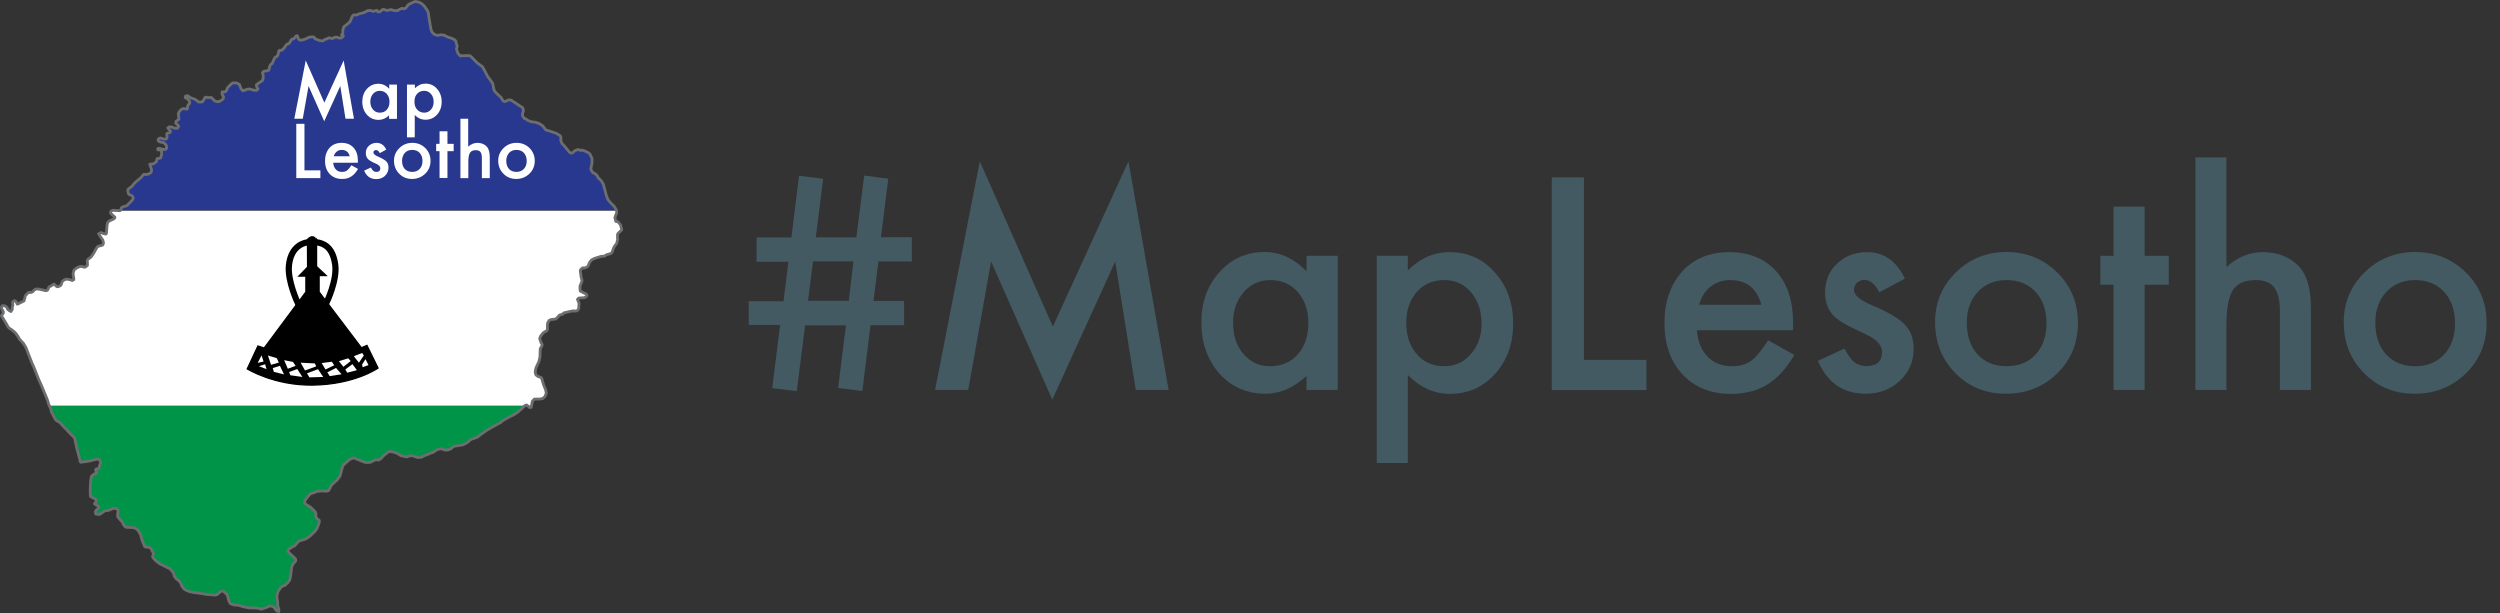 <?xml version="1.0" encoding="utf-8"?>
<!-- Generator: Adobe Illustrator 20.1.0, SVG Export Plug-In . SVG Version: 6.00 Build 0)  -->
<!DOCTYPE svg PUBLIC "-//W3C//DTD SVG 1.1//EN" "http://www.w3.org/Graphics/SVG/1.1/DTD/svg11.dtd">
<svg version="1.1" id="Layer_1" xmlns="http://www.w3.org/2000/svg" xmlns:xlink="http://www.w3.org/1999/xlink" x="0px" y="0px"
	 width="1772.8px" height="434.7px" viewBox="0 0 1772.8 434.7" enable-background="new 0 0 1772.8 434.7" xml:space="preserve">
<rect x="0" y="0" width="1772.8" height="434.7" fill="#333333" stroke="none"/>
<title>maplesotho-logo</title>
<polygon fill="#FFFFFF" points="377.5,284.7 379,283.4 382.7,283.4 384.8,282.8 385.9,281.8 386.5,281.1 387.4,278.7 386.9,276.4 
	385.6,273.2 384.1,268.3 383.5,267.6 381.6,267 380.1,265.9 379.7,264.8 379.5,263.6 380.1,260.8 382.2,256.3 382.9,253.1 
	383.3,247.3 384.8,245 384.8,244.1 384,243.1 382.8,240.1 383.4,238.4 385.2,236 387.2,234.7 387.8,233.9 387.8,230.1 388.2,229 
	389.2,227.3 390.7,226.6 394.2,226.2 396.7,223.4 399.1,222.8 399.7,221.9 404,220.9 406.8,220.3 407.4,220.4 408.1,220.4 
	409.5,220.1 410.4,218.9 410.6,215.1 409.5,212.3 410.2,211.5 411,211.3 414.5,211.1 415.5,210.4 416.2,209.8 416,208.9 
	415.3,208.3 413.8,207.6 411.2,206.4 410.8,205.1 410.8,202.9 412.5,199.1 412,196.5 411.4,192.1 411.7,191.2 413.2,189.9 
	414.5,190.1 416.8,189.1 418.1,186.1 419.4,184.4 421.5,183.3 426.2,181.8 428.8,181.6 430,180.7 432.8,179.9 433.9,179.2 
	435.4,175.2 437.3,172.6 438.1,169.4 437.8,169 437.8,166.2 438.3,165.4 440.9,163 440.7,161.9 439.9,159.2 438.1,157.2 436.7,157 
	435.8,154.3 436.8,150.9 436.8,149.6 437,149.4 85.6,149.4 85.5,149.3 85.1,149.4 80,149.2 78.7,149.8 78.3,150.6 78.5,151.3 
	79.6,152.4 80.8,153.4 81.5,154.1 81.3,154.7 80.6,155.3 78.5,156.2 77.6,156.6 77.2,157 76.3,157.9 75.9,159.8 75.5,165.4 
	75.1,166 73.2,165.6 71.7,164.9 69.9,165.8 72.9,170.3 73.4,172.2 72.9,173.7 71.9,174.1 69.7,174.6 68.9,175.2 66.1,180.1 
	64.4,182.4 62.3,183.9 61.7,184.8 61.8,186.3 61.8,188.2 60.2,189.5 58.8,189.3 58.6,189.1 57.8,188.9 56.3,189.1 54.2,190.1 
	53.3,190.8 52.4,191.6 51.8,194.2 52.2,196.8 52.4,197.8 52.2,198.4 51.6,198.7 51.2,198.9 49.9,198.6 48,198.4 46.7,198.4 
	45.2,198.8 44.1,199.8 43.3,202.1 42.2,203 40.9,203.4 40.1,203.1 38.3,201.4 37.7,201.7 37.1,202.1 36.4,202.7 35.8,202.9 
	34.7,203.6 33.9,205.6 33,206.4 32.4,206.4 28.1,205.2 26.2,204.9 24.9,205.1 23,207 22.1,207.4 20.2,207.4 19.4,208 17.9,209.8 
	17.6,211.2 17,213.4 13.6,215.1 12.3,215.7 11.2,213.6 10.2,213.2 9.8,213.4 8.9,214.2 9.2,216.4 8.8,217.9 8.8,219.4 7.9,220.9 
	6.8,220.4 5.3,219.2 5.1,217.9 3.3,216.4 1.6,216.4 1,217.7 1,218.8 1.8,220.9 1.8,222.1 0.8,223.9 4.7,230.1 5.4,231.5 6.5,232.8 
	7.8,233.5 9.7,235 11.2,236.4 12.9,238.8 13.8,240.5 16.6,243.5 18.3,246.3 21.7,255 22.8,257.8 23.8,259.9 27.2,268.5 29.4,273.4 
	33.7,283.8 34.5,286.8 35.6,289.4 370.8,289.4 372.4,287.7 373.5,287.4 374.3,287.9 375.6,289 376.7,288.9 "/>
<path id="path1873" stroke="#000000" stroke-width="0.88" d="M221.3,167.9c-1.6,0-3.3,1.9-3.3,1.9l0.1,19.6l-6.2,6.4h5V207
	l-29.6,39.8l-4.4-1.5l-7.6,16.3c0,0,18.9,11.8,46.3,11.5c30.1-0.4,46.5-12.1,46.5-12.1l-7.9-16.1l-3.9,1.7l-30-39.6v-11.6h5
	l-6.8-6.4v-19.5C224.6,169.6,222.9,167.8,221.3,167.9z"/>
<path id="path2760" fill="none" stroke="#000000" stroke-width="4.4" d="M231.5,214.7h-20.4c0,0-7.4-15.6-6.2-26.6
	c1.2-11.1,7.6-16.4,16-16.5c10-0.1,15.2,4.9,16.8,16S231.5,214.7,231.5,214.7z"/>
<path id="path3649" fill="#FFFFFF" d="M185.5,252c-0.3,0.5-2.8,5.3-2.8,5.3l4.2-0.9L185.5,252z"/>
<path id="path3651" fill="#FFFFFF" d="M188,258.3l-4.4,1.4l5.4,2.1L188,258.3z"/>
<path id="path3653" fill="#FFFFFF" d="M190,252.1l2.2,6.6l5.5-1.6l-1.4-3.1L190,252.1z"/>
<path id="path3655" fill="#FFFFFF" d="M193.4,261l0.8,2.7l7.2,1.8l-2.9-6.1L193.4,261z"/>
<path id="path3657" fill="#FFFFFF" d="M201.5,255.4l2.6,6.1l5.5-2.1l-1.8-2.7L201.5,255.4z"/>
<path id="path3659" fill="#FFFFFF" d="M205,263.8l0.9,2.3l8.5,1.2l-3.6-5.6L205,263.8z"/>
<path id="path3661" fill="#FFFFFF" d="M213.2,257.2l3.1,5.5l7.9-2.9l-0.9-2.1L213.2,257.2z"/>
<path id="path3663" fill="#FFFFFF" d="M217.7,264.7l1.7,2.9l9.8-0.3l-3.7-5.5L217.7,264.7z"/>
<path id="path3665" fill="#FFFFFF" d="M228.1,257.4l2.7,4.6l6.2-3l-1.7-2.5L228.1,257.4z"/>
<path id="path3667" fill="#FFFFFF" d="M238.3,260.9l-6.2,3.1l1.7,2.7l8.4-1.3L238.3,260.9z"/>
<path id="path3669" fill="#FFFFFF" d="M240.3,256.1l3.2,4l5.2-4.1l-1.8-1.9L240.3,256.1z"/>
<path id="path3671" fill="#FFFFFF" d="M249.9,258.2l-5,3.8l1.3,2.3l6.9-1.8L249.9,258.2z"/>
<path id="path3673" fill="#FFFFFF" d="M256.8,250.3l1.2,1.8l-3.5,5.1l-3.6-4.6L256.8,250.3z"/>
<path id="path3675" fill="#FFFFFF" d="M259.2,254.7l2.1,4.2l-4.2,1.5l-0.3-2L259.2,254.7z"/>
<polygon fill="none" points="85.5,149.1 85.1,149.4 80,149.1 78.7,149.8 78.3,150.6 78.5,151.3 79.6,152.3 80.8,153.4 81.5,154.1 
	81.3,154.7 80.6,155.3 78.5,156.2 77.6,156.6 77.2,157 76.3,157.9 75.9,159.8 75.5,165.4 75.1,166 73.2,165.6 71.7,164.9 
	69.9,165.8 72.9,170.3 73.4,172.2 72.9,173.7 71.9,174.1 69.7,174.6 68.9,175.2 66.1,180.1 64.4,182.4 62.3,183.9 61.8,184.8 
	62,186.3 62,188.2 60.3,189.5 58.8,189.3 58.6,189.1 57.8,188.9 56.3,189.1 54.2,190.1 53.3,190.8 52.4,191.6 51.8,194.2 
	52.2,196.8 52.4,197.8 52.2,198.4 51.6,198.7 51.2,198.9 49.9,198.4 48,198 46.7,198 45.2,198.7 44.1,199.7 43.3,202.1 42.2,202.9 
	40.9,203.4 40.1,203.1 38.3,201.4 37.7,201.7 37.1,202.1 36.4,202.7 35.8,202.9 34.7,203.6 33.9,205.5 33,206.1 32.4,206.1 
	28.1,205.1 26.2,204.9 24.9,205.1 23,207 22.1,207.4 20.2,207.4 19.4,208.1 17.9,209.8 17.6,211.3 17,213.4 13.6,215.1 12.3,215.7 
	11.2,213.6 10.2,213.2 9.8,213.4 8.9,214.2 9.1,216.4 8.7,217.9 8.7,219.4 7.8,220.9 6.8,220.4 5.3,219.2 5.1,218.1 3.3,216.8 
	1.6,216.8 1,217.9 1.2,218.9 2.3,220.9 2.3,222.1 1,223.9 4.8,230.1 5.5,231.5 6.6,232.8 7.8,233.5 9.8,235 11.2,236.4 12.9,238.8 
	13.8,240.5 16.6,243.5 18.3,246.3 21.7,255 22.8,257.8 23.8,259.9 27.2,268.5 29.4,273.4 33.7,283.8 34.5,286.6 34.9,287.6 
	372.3,287.6 372.4,287.5 373.5,287.2 373.9,287.6 376.9,287.6 377.5,284.5 379,283 382.7,283 384.8,282.6 385.9,281.7 386.5,281.1 
	387.4,278.7 386.9,276.4 385.6,273.2 384.1,268.2 383.5,267.6 381.6,267 380.1,265.9 379.7,264.8 379.5,263.6 380.1,260.8 
	382.2,256.3 382.9,253.1 383.1,247.3 384.4,245 384.4,244.1 383.7,243.1 382.7,240.1 383.3,238.4 385.2,236 387.4,234.7 
	388.2,233.9 388.2,230.1 388.4,229 389.3,227.3 390.8,226.6 394.2,226.2 396.8,223.4 399.1,222.8 399.7,221.9 404,220.9 
	406.8,220.4 407.4,220.6 408.1,220.6 409.5,220.2 410.4,218.9 410.6,215.1 409.5,212.3 410.2,211.5 411,211.3 414.5,211.1 
	415.5,210.4 416.2,209.8 416,208.9 415.3,208.3 413.8,207.6 411.5,206.4 411.3,205.1 411.3,202.9 412.8,199.1 412.1,196.5 
	411.5,192.1 411.7,191.2 413.2,189.9 414.5,190.1 416.8,189.1 418.1,186.1 419.4,184.4 421.5,183.3 426.2,181.8 428.8,181.6 
	430,180.7 432.8,179.9 433.9,179.2 435.4,175.2 437.3,172.6 438.1,169.4 437.9,169 437.9,166.2 438.4,165.4 440.9,163 440.7,161.9 
	439.9,159.2 438.1,157.2 436.7,157 436,154.3 437.3,150.9 437.3,149.6 437,149 85.6,149 "/>
<polygon fill="none" points="297.3,1.6 294.5,1 292.9,1.7 297.4,1.7 "/>
<polygon fill="none" points="373.5,287.2 372.4,287.5 372.3,287.6 373.9,287.6 "/>
<polygon fill="#009448" points="374.3,287.9 375.6,289 376.7,288.8 376.9,287.6 373.9,287.6 "/>
<polygon fill="#009448" points="36.2,291.5 38.8,296.6 39,296.9 39.4,297.7 40.9,298.8 42,299.2 49.9,307.5 52.9,310.5 54.4,317.6 
	56.1,324 56.9,327.4 57.3,327.8 62.9,327 69.1,325.5 69.9,325.7 71,326.8 71.4,327.4 71.4,328.2 70.6,330.2 70.4,331.6 69.5,332.5 
	68.2,332.5 67.8,333.4 68.7,335.3 68.4,335.7 66.7,336.1 64.8,337.8 64.2,341.9 64,346.2 64,350.2 64.2,352.1 67.6,353.9 
	68.2,354.5 68.2,355.6 67,357.3 69.9,359 70.2,360 68.2,361.8 68,362 67.6,363.2 68,364.5 69.3,364.7 70.8,364.7 74.4,362.2 
	75.5,362 76.6,362 78.9,361.1 80.2,360.5 82.3,360.5 83.2,361.1 83.8,362.4 83.4,365 83.6,366.7 84.5,367.7 87,370.5 87.2,371.4 
	88.3,373.1 89.4,373.9 94.5,374.1 96,374.6 97.5,375.6 99.6,378.8 100.2,381.2 100.7,382.9 102.6,387.6 103.7,388 105.4,388 
	107.1,388.9 107.7,390.4 108.8,392.1 108.8,392.9 108.2,394.6 108.6,395.7 109,395.9 109.2,396.3 110.7,397.8 113.3,399.8 
	118,402.1 120.3,403.2 122.7,405.7 123.7,408.7 124.8,410.2 127.2,412.1 128.4,414 128.9,415.5 130.4,417.5 131.8,418.5 
	134.6,419.6 137.8,420.2 140.2,420.5 143.2,420.9 146.4,421.5 152.8,422 154.1,421.5 155.8,420 157.2,419.2 158.3,419.2 
	160.9,421.5 161.3,422.6 162.4,426.4 163.4,428.1 166.2,429 166.6,429 169.2,429.2 172,430.1 176.9,431.1 179.7,431.1 183.1,431.3 
	185.2,432 189.1,430.7 191.4,429.6 192.5,429.9 192.7,429.9 194.2,430.5 196.1,433 197.6,433.7 197.8,432.4 196.9,429.2 196.9,429 
	196.9,427.1 196.3,423.4 196.9,420.2 197.2,419.4 199.1,416.6 201,415.3 202.1,415.1 204.4,412.8 205.5,411.1 206.1,408.1 
	206.8,402.3 207.6,400.2 209.8,397.6 209.5,396.3 209.1,395.9 204.9,391.9 204,390.6 204.9,389.3 207.4,387.8 209.1,386.9 
	211.9,383.7 216.8,382.2 219.4,380.5 223.2,376.9 224.9,374.6 226.4,370.3 226.4,369 224.9,367.9 223.9,366.2 223.9,365.8 
	224.1,364.5 223.4,362.8 220.4,359.8 217,357.7 215.9,356.6 216.2,355.1 217.4,353.2 220,350.2 222.4,349.4 223.2,349.2 
	224.5,348.5 227.9,348.1 231.5,348.3 233,347.9 234.5,345.1 235.2,343.8 239,340.4 241.1,337.6 243.1,330.2 245.2,328.2 
	247.8,325.9 250.3,324.8 251.2,324.8 258.6,327.8 261,328 262.7,327.8 266.5,325.9 268.2,326.3 269.7,325.5 270.8,324.6 
	271.5,323.5 274.2,321.4 275.9,320.1 278.9,320.5 281.9,321.6 284.2,323.1 288.5,324 290.9,323.1 293,323.3 296,324.4 299,324.2 
	300.9,323.1 303.2,322.3 305,321.4 307.1,320.8 308.6,319.7 310.5,318.6 313.1,318.2 315.4,319.1 317.5,319.1 319.5,318.4 
	321.8,316.5 328.4,315.4 331.6,313.7 331.9,313.3 334.2,311.4 335.9,311 338.7,309.9 340,308.8 344.7,305.4 347.6,303.7 
	355.3,299.4 356,298.6 359.8,296.4 360.5,296 361.3,295.6 364.7,293.9 367.5,292 372.3,287.6 34.9,287.6 36.4,290.9 "/>
<polygon fill="#28388F" points="435.6,146.4 432.6,143.4 430.9,141.2 429.8,138 427.9,130.8 426.4,128.2 425.8,127.6 424.7,126.5 
	424.1,126.1 423.9,125.4 423.6,124.8 423.2,124.4 423,124 422.1,123.3 421.1,122.7 420.4,122.5 420.2,122.2 418.9,119.9 
	419.8,115.8 419.8,112.4 418.7,109.9 417.7,108.6 415.7,107.5 412.8,106.4 411.7,106.7 410,106 407.9,106.7 405.7,108.6 
	404.4,108.4 403.6,107.7 400.2,103.5 398.5,101.8 397.6,99.4 397.8,97.5 397.2,96.2 394.4,94.5 389.3,92.8 387.1,92.2 384.8,89.2 
	382.5,87.7 380.1,86.8 376.2,86.2 374.1,85.3 372.8,84.2 371.8,84 370.5,82.1 370.5,80.8 371.1,78.9 371.1,77.6 370.5,76.3 
	362.4,71 360.7,70.8 358.1,72.1 357.3,71.9 356.2,70.8 355.5,69.3 353.2,67.2 351.9,65.9 350.4,64.2 349.4,59.3 347.6,56.5 
	345.9,54.4 343.2,49.2 342.1,47.3 338.3,44.5 334.4,40.5 333.6,39.8 333.4,39.6 331.4,39.4 326.3,39.6 324.8,37.9 323.7,34.9 
	324.2,32.6 323.5,30.5 323.3,29.2 322.2,28.1 319.5,26.8 318.2,26.6 314.8,24.9 312.2,24.7 310.3,25.1 308.2,24.5 306.5,23 
	305.6,20.9 304.1,11.9 303.7,8.9 302.8,7 301.1,4.6 299.2,2.7 297.4,1.7 292.9,1.7 291.9,2.1 289.6,3.3 287.7,5.7 286.6,6.3 
	285.8,6.1 285.1,5.9 283.4,6.6 282.3,7.4 281.9,7.4 280.6,7.6 279.1,7.4 277.4,6.8 275.5,7.2 274.4,7.4 273.4,7.2 272.1,6.6 
	271.2,6.8 269.5,8.3 268.2,8.5 267.6,8.1 267.4,7.4 266.1,7.6 264.8,8.1 263.3,7.6 262.3,7.4 260.6,7.6 258.2,8.9 254.6,9.8 
	253.1,10.6 250.7,10.6 249.7,11.7 248.4,15.1 246.5,17 243.9,18.9 243.3,20.4 243.1,21.9 243.1,23.6 242.2,24.7 243.5,25.5 
	242.8,26.4 241.6,27 240.7,27 239.2,26.4 237.5,26.4 235.8,27.3 233.2,26.8 232,27.5 230.5,27.9 229,29 226.8,28.8 223.4,27.5 
	223,26.8 222.4,26.2 220.4,26.2 218.7,26.6 217,27.5 215.3,28.1 213.4,28.5 212.3,28.3 211.7,27.7 210.8,25.3 210,25.5 208.3,27.5 
	206.8,27.9 205.1,30.7 204.2,31.1 203.6,31.3 202.7,32.2 201.6,33.9 199.9,35.6 199.1,35.8 198.7,35.8 198.4,35.6 197.6,36.4 
	197.4,37.7 196.9,39.4 196.3,40.1 195.2,40.5 194.4,41.8 192.9,45.2 191.8,45.8 191.4,46.7 190.6,49.7 189.9,50.1 187.3,50.5 
	186.5,51 186.1,51.8 186.5,52.5 186.5,53.3 186.7,54.6 186.5,55.9 186.1,57.1 181.8,60.1 182,61.4 182.9,63.1 182.2,64 180.1,64 
	177.1,63.1 175.4,63.3 172.2,64.4 170.9,62.9 169.8,59.9 167.7,58.8 164.9,58.8 163.4,60.1 161.3,62.3 160.4,64.6 159.2,65.2 
	157.5,65.2 157.5,66.8 158.5,68.7 158.5,68.9 158.3,69.9 157.9,70.4 156.8,71.2 155.8,71.9 154.3,72.1 153,71.9 151.9,71.2 
	149.8,69.1 148.7,69.1 147.9,69.3 146.8,69.1 145.7,68.9 145.1,69.7 144.4,70.8 144,71.7 143.2,72.3 140.8,72.3 138.9,70.8 
	137.8,70.2 135.5,69.5 132.9,67.8 132.1,68 131.4,68.4 131.4,69.3 132.7,69.9 134,71.2 134.6,72.7 134.4,73.4 133.1,74.9 132.9,77 
	132.5,77.4 131.4,77.2 129.7,77 128.9,77.4 128,78.1 127.2,79.1 126.5,80.4 126.5,81.3 126.9,84.5 125.9,85.3 124.8,86 124.6,87.4 
	126.3,88.9 126.7,89.6 125.9,90.9 123.5,90.9 121.8,90 119.9,90 119,90.7 121,93.2 120.5,94.1 118.6,94.5 118.2,95.3 118.4,96.6 
	118.4,97.7 117.8,98.6 115.8,98.6 114.1,97.9 112.8,98.1 112.2,98.8 112.2,99.8 113.1,100.5 116.3,101.3 117.8,102.8 118.2,105 
	117.5,105.8 117.3,106 116.9,106 116.7,106 116.5,106 116.3,106 115.6,105.8 115,105.8 113.1,105.2 112.2,105.2 111.8,105.6 
	112,106.2 112.6,106.4 113.5,106.2 114.3,106.7 114.6,107.5 114.6,109.7 113.9,112 112.4,112.4 111.6,112.4 111.1,113.3 
	110.9,114.6 109.4,115.8 108.4,116.3 106.9,116.3 106.2,116.5 107.3,119.7 107.5,121.2 106.9,122.5 105.6,123.3 104.3,123.7 
	103.9,123.7 101.8,123.7 99.8,126.1 96.2,129.1 94.9,130.4 93.6,132.1 91.1,134 90.7,134.4 90.7,135.7 91.1,137.4 91.7,138 
	93.4,138.7 94.1,139.3 94.5,140.6 93.6,142.1 91.1,144.7 89.8,145.9 86.8,146.8 86.2,147.2 85.6,149 437,149 436.7,148.3 "/>
<g id="intl_boundary">
	<polyline fill="none" stroke="#6D6E70" stroke-width="2" stroke-linecap="round" stroke-linejoin="round" points="68.2,361.8 
		68,362 67.6,363.2 68,364.5 69.3,364.7 70.8,364.7 74.4,362.2 75.5,362 76.6,362 78.9,361.1 80.2,360.5 82.3,360.5 83.2,361.1 
		83.8,362.4 83.4,365 83.6,366.7 84.5,367.7 87,370.5 87.2,371.4 88.3,373.1 89.4,373.9 94.5,374.1 96,374.6 97.5,375.6 99.6,378.8 
		100.2,381.2 100.7,382.9 102.6,387.6 103.7,388 105.4,388 107.1,388.9 107.7,390.4 108.8,392.1 108.8,392.9 108.2,394.6 
		108.6,395.7 109,395.9 109.2,396.3 110.7,397.8 113.3,399.8 118,402.1 120.3,403.2 122.7,405.7 123.7,408.7 124.8,410.2 
		127.2,412.1 128.4,414 128.9,415.5 130.4,417.5 131.8,418.5 134.6,419.6 137.8,420.2 140.2,420.5 143.2,420.9 146.4,421.5 
		152.8,422 154.1,421.5 155.8,420 157.2,419.2 158.3,419.2 160.9,421.5 161.3,422.6 162.4,426.4 163.4,428.1 166.2,429 166.6,429 
		169.2,429.2 172,430.1 176.9,431.1 179.7,431.1 183.1,431.3 185.2,432 189.1,430.7 191.4,429.6 192.5,429.9 192.7,429.9 
		194.2,430.5 196.1,433 197.6,433.7 197.8,432.4 196.9,429.2 196.9,429 196.9,427.1 196.3,423.4 196.9,420.2 197.2,419.4 
		199.1,416.6 201,415.3 202.1,415.1 204.4,412.8 205.5,411.1 206.1,408.1 206.8,402.3 207.6,400.2 209.8,397.6 209.5,396.3 
		209.1,395.9 204.9,391.9 204,390.6 204.9,389.3 207.4,387.8 209.1,386.9 211.9,383.7 216.8,382.2 219.4,380.5 223.2,376.9 
		224.9,374.6 226.4,370.3 226.4,369 224.9,367.9 223.9,366.2 223.9,365.8 224.1,364.5 223.4,362.8 220.4,359.8 217,357.7 
		215.9,356.6 216.2,355.1 217.4,353.2 220,350.2 222.4,349.4 223.2,349.2 224.5,348.5 227.9,348.1 231.5,348.3 233,347.9 
		234.5,345.1 235.2,343.8 239,340.4 241.1,337.6 243.1,330.2 245.2,328.2 247.8,325.9 250.3,324.8 251.2,324.8 258.6,327.8 261,328 
		262.7,327.8 266.5,325.9 268.2,326.3 269.7,325.5 270.8,324.6 271.5,323.5 274.2,321.4 275.9,320.1 278.9,320.5 281.9,321.6 
		284.2,323.1 288.5,324 290.9,323.1 293,323.3 296,324.4 299,324.2 300.9,323.1 303.2,322.3 305,321.4 307.1,320.8 308.6,319.7 
		310.5,318.6 313.1,318.2 315.4,319.1 317.5,319.1 319.5,318.4 321.8,316.5 328.4,315.4 331.6,313.7 331.9,313.3 334.2,311.4 
		335.9,311 338.7,309.9 340,308.8 344.7,305.4 347.6,303.7 355.3,299.4 356,298.6 359.8,296.4 360.5,296 361.3,295.6 364.7,293.9 
		367.5,292 372.4,287.5 373.5,287.2 374.3,287.9 375.6,289 376.7,288.8 377.5,284.5 379,283 382.7,283 384.8,282.6 385.9,281.7 
		386.5,281.1 387.4,278.7 386.9,276.4 385.6,273.2 384.1,268.2 383.5,267.6 381.6,267 380.1,265.9 379.7,264.8 379.5,263.6 
		380.1,260.8 382.2,256.3 382.9,253.1 383.1,247.3 384.4,245 384.4,244.1 383.7,243.1 382.7,240.1 383.3,238.4 385.2,236 
		387.4,234.7 388.2,233.9 388.2,230.1 388.4,229 389.3,227.3 390.8,226.6 394.2,226.2 396.8,223.4 399.1,222.8 399.7,221.9 
		404,220.9 406.8,220.4 407.4,220.6 408.1,220.6 409.5,220.2 410.4,218.9 410.6,215.1 409.5,212.3 410.2,211.5 411,211.3 
		414.5,211.1 415.5,210.4 416.2,209.8 416,208.9 415.3,208.3 413.8,207.6 411.5,206.4 411.3,205.1 411.3,202.9 412.8,199.1 
		412.1,196.5 411.5,192.1 411.7,191.2 413.2,189.9 414.5,190.1 416.8,189.1 418.1,186.1 419.4,184.4 421.5,183.3 426.2,181.8 
		428.8,181.6 430,180.7 432.8,179.9 433.9,179.2 435.4,175.2 437.3,172.6 438.1,169.4 437.9,169 437.9,166.2 438.4,165.4 440.9,163 
		440.7,161.9 439.9,159.2 438.1,157.2 436.7,157 436,154.3 437.3,150.9 437.3,149.6 436.7,148.3 435.6,146.4 432.6,143.4 
		430.9,141.2 429.8,138 427.9,130.8 426.4,128.2 425.8,127.6 424.7,126.5 424.1,126.1 423.9,125.4 423.6,124.8 423.2,124.4 423,124 
		422.1,123.3 421.1,122.7 420.4,122.5 420.2,122.2 418.9,119.9 419.8,115.8 419.8,112.4 418.7,109.9 417.7,108.6 415.7,107.5 
		412.8,106.4 411.7,106.7 410,106 407.9,106.7 405.7,108.6 404.4,108.4 403.6,107.7 400.2,103.5 398.5,101.8 397.6,99.4 397.8,97.5 
		397.2,96.2 394.4,94.5 389.3,92.8 387.1,92.2 384.8,89.2 382.5,87.7 380.1,86.8 376.2,86.2 374.1,85.3 372.8,84.2 371.8,84 
		370.5,82.1 370.5,80.8 371.1,78.9 371.1,77.6 370.5,76.3 362.4,71 360.7,70.8 358.1,72.1 357.3,71.9 356.2,70.8 355.5,69.3 
		353.2,67.2 351.9,65.9 350.4,64.2 349.4,59.3 347.6,56.5 345.9,54.4 343.2,49.2 342.1,47.3 338.3,44.5 334.4,40.5 333.6,39.8 
		333.4,39.6 331.4,39.4 326.3,39.6 324.8,37.9 323.7,34.9 324.2,32.6 323.5,30.5 323.3,29.2 322.2,28.1 319.5,26.8 318.2,26.6 
		314.8,24.9 312.2,24.7 310.3,25.1 308.2,24.5 306.5,23 305.6,20.9 304.1,11.9 303.7,8.9 302.8,7 301.1,4.6 299.2,2.7 297.3,1.6 
		294.5,1 291.9,2.1 289.6,3.3 287.7,5.7 286.6,6.3 285.8,6.1 285.1,5.9 283.4,6.6 282.3,7.4 281.9,7.4 280.6,7.6 279.1,7.4 
		277.4,6.8 275.5,7.2 274.4,7.4 273.4,7.2 272.1,6.6 271.2,6.8 269.5,8.3 268.2,8.5 267.6,8.1 267.4,7.4 266.1,7.6 264.8,8.1 
		263.3,7.6 262.3,7.4 260.6,7.6 258.2,8.9 254.6,9.8 253.1,10.6 250.7,10.6 249.7,11.7 248.4,15.1 246.5,17 243.9,18.9 243.3,20.4 
		243.1,21.9 243.1,23.6 242.2,24.7 243.5,25.5 242.8,26.4 241.6,27 240.7,27 239.2,26.4 237.5,26.4 235.8,27.3 233.2,26.8 232,27.5 
		230.5,27.9 229,29 226.8,28.8 223.4,27.5 223,26.8 222.4,26.2 220.4,26.2 218.7,26.6 217,27.5 215.3,28.1 213.4,28.5 212.3,28.3 
		211.7,27.7 210.8,25.3 210,25.5 208.3,27.5 206.8,27.9 205.1,30.7 204.2,31.1 203.6,31.3 202.7,32.2 201.6,33.9 199.9,35.6 
		199.1,35.8 198.7,35.8 198.4,35.6 197.6,36.4 197.4,37.7 196.9,39.4 196.3,40.1 195.2,40.5 194.4,41.8 192.9,45.2 191.8,45.8 
		191.4,46.7 190.6,49.7 189.9,50.1 187.3,50.5 186.5,51 186.1,51.8 186.5,52.5 186.5,53.3 186.7,54.6 186.5,55.9 186.1,57.1 
		181.8,60.1 182,61.4 182.9,63.1 182.2,64 180.1,64 177.1,63.1 175.4,63.3 172.2,64.4 170.9,62.9 169.8,59.9 167.7,58.8 164.9,58.8 
		163.4,60.1 161.3,62.3 160.4,64.6 159.2,65.2 157.5,65.2 157.5,66.8 158.5,68.7 158.5,68.9 158.3,69.9 157.9,70.4 156.8,71.2 
		155.8,71.9 154.3,72.1 153,71.9 151.9,71.2 149.8,69.1 148.7,69.1 147.9,69.3 146.8,69.1 145.7,68.9 145.1,69.7 144.4,70.8 
		144,71.7 143.2,72.3 140.8,72.3 138.9,70.8 137.8,70.2 135.5,69.5 132.9,67.8 132.1,68 131.4,68.4 131.4,69.3 132.7,69.9 134,71.2 
		134.6,72.7 134.4,73.4 133.1,74.9 132.9,77 132.5,77.4 131.4,77.2 129.7,77 128.9,77.4 128,78.1 127.2,79.1 126.5,80.4 126.5,81.3 
		126.9,84.5 125.9,85.3 124.8,86 124.6,87.4 126.3,88.9 126.7,89.6 125.9,90.9 123.5,90.9 121.8,90 119.9,90 119,90.7 121,93.2 
		120.5,94.1 118.6,94.5 118.2,95.3 118.4,96.6 118.4,97.7 117.8,98.6 115.8,98.6 114.1,97.9 112.8,98.1 112.2,98.8 112.2,99.8 
		113.1,100.5 116.3,101.3 117.8,102.8 118.2,105 117.5,105.8 117.3,106 116.9,106 116.7,106 116.5,106 116.3,106 115.6,105.8 
		115,105.8 113.1,105.2 112.2,105.2 111.8,105.6 112,106.2 112.6,106.4 113.5,106.2 114.3,106.7 114.6,107.5 114.6,109.7 113.9,112 
		112.4,112.4 111.6,112.4 111.1,113.3 110.9,114.6 109.4,115.8 108.4,116.3 106.9,116.3 106.2,116.5 107.3,119.7 107.5,121.2 
		106.9,122.5 105.6,123.3 104.3,123.7 103.9,123.7 101.8,123.7 99.8,126.1 96.2,129.1 94.9,130.4 93.6,132.1 91.1,134 90.7,134.4 
		90.7,135.7 91.1,137.4 91.7,138 93.4,138.7 94.1,139.3 94.5,140.6 93.6,142.1 91.1,144.7 89.8,145.9 86.8,146.8 86.2,147.2 
		85.5,149.1 85.1,149.4 80,149.1 78.7,149.8 78.3,150.6 78.5,151.3 79.6,152.3 80.8,153.4 81.5,154.1 81.3,154.7 80.6,155.3 
		78.5,156.2 77.6,156.6 77.2,157 76.3,157.9 75.9,159.8 75.5,165.4 75.1,166 73.2,165.6 71.7,164.9 69.9,165.8 72.9,170.3 
		73.4,172.2 72.9,173.7 71.9,174.1 69.7,174.6 68.9,175.2 66.1,180.1 64.4,182.4 62.3,183.9 61.8,184.8 62,186.3 62,188.2 
		60.3,189.5 58.8,189.3 58.6,189.1 57.8,188.9 56.3,189.1 54.2,190.1 53.3,190.8 52.4,191.6 51.8,194.2 52.2,196.8 52.4,197.8 
		52.2,198.4 51.6,198.7 51.2,198.9 49.9,198.4 48,198 46.7,198 45.2,198.7 44.1,199.7 43.3,202.1 42.2,202.9 40.9,203.4 40.1,203.1 
		38.3,201.4 37.7,201.7 37.1,202.1 36.4,202.7 35.8,202.9 34.7,203.6 33.9,205.5 33,206.1 32.4,206.1 28.1,205.1 26.2,204.9 
		24.9,205.1 23,207 22.1,207.4 20.2,207.4 19.4,208.1 17.9,209.8 17.6,211.3 17,213.4 13.6,215.1 12.3,215.7 11.2,213.6 10.2,213.2 
		9.8,213.4 8.9,214.2 9.1,216.4 8.7,217.9 8.7,219.4 7.8,220.9 6.8,220.4 5.3,219.2 5.1,218.1 3.3,216.8 1.6,216.8 1,217.9 
		1.2,218.9 2.3,220.9 2.3,222.1 1,223.9 4.8,230.1 5.5,231.5 6.6,232.8 7.8,233.5 9.8,235 11.2,236.4 12.9,238.8 13.8,240.5 
		16.6,243.5 18.3,246.3 21.7,255 22.8,257.8 23.8,259.9 27.2,268.5 29.4,273.4 33.7,283.8 34.5,286.6 36.4,290.9 36.2,291.5 
		38.8,296.6 39,296.9 39.4,297.7 40.9,298.8 42,299.2 49.9,307.5 52.9,310.5 54.4,317.6 56.1,324 56.9,327.4 57.3,327.8 62.9,327 
		69.1,325.5 69.9,325.7 71,326.8 71.4,327.4 71.4,328.2 70.6,330.2 70.4,331.6 69.5,332.5 68.2,332.5 67.8,333.4 68.7,335.3 
		68.4,335.7 66.7,336.1 64.8,337.8 64.2,341.9 64,346.2 64,350.2 64.2,352.1 67.6,353.9 68.2,354.5 68.2,355.6 67,357.3 69.9,359 
		70.2,360 68.2,361.8 	"/>
</g>
<g enable-background="new    ">
	<path fill="#FFFFFF" d="M208.7,84.2l8.1-41.3L230,72.8l13.7-29.9l7.3,41.3h-6L241.3,61l-11.4,25l-11.1-25l-4.1,23.2H208.7z"/>
	<path fill="#FFFFFF" d="M275.9,60h5.6v24.3h-5.6v-2.5c-2.3,2.2-4.8,3.2-7.4,3.2c-3.4,0-6.1-1.2-8.3-3.6c-2.2-2.5-3.3-5.6-3.3-9.3
		c0-3.6,1.1-6.7,3.3-9.1s4.9-3.6,8.2-3.6c2.8,0,5.4,1.2,7.6,3.5V60z M262.6,72c0,2.3,0.6,4.2,1.9,5.7c1.3,1.5,2.9,2.2,4.8,2.2
		c2.1,0,3.8-0.7,5-2.1c1.3-1.5,1.9-3.4,1.9-5.6c0-2.3-0.6-4.1-1.9-5.6c-1.3-1.4-2.9-2.2-5-2.2c-1.9,0-3.5,0.7-4.8,2.2
		C263.3,68,262.6,69.9,262.6,72z"/>
	<path fill="#FFFFFF" d="M294.2,97.4h-5.6V60h5.6v2.6c2.2-2.2,4.7-3.3,7.5-3.3c3.3,0,6.1,1.2,8.2,3.7c2.2,2.4,3.3,5.5,3.3,9.2
		c0,3.6-1.1,6.7-3.3,9.1c-2.2,2.4-4.9,3.6-8.2,3.6c-2.8,0-5.4-1.1-7.6-3.4V97.4z M307.5,72.3c0-2.3-0.6-4.2-1.9-5.7
		c-1.3-1.5-2.9-2.2-4.8-2.2c-2.1,0-3.7,0.7-5,2.1c-1.3,1.4-1.9,3.3-1.9,5.6c0,2.3,0.6,4.2,1.9,5.6c1.3,1.4,2.9,2.2,5,2.2
		c1.9,0,3.5-0.7,4.8-2.2C306.9,76.3,307.5,74.4,307.5,72.3z"/>
</g>
<g enable-background="new    ">
	<path fill="#FFFFFF" d="M215.9,87.8v33h11.3v5.5h-17.1V87.8H215.9z"/>
	<path fill="#FFFFFF" d="M253.7,115.4h-17.4c0.1,2,0.8,3.6,1.9,4.8c1.1,1.2,2.6,1.7,4.4,1.7c1.4,0,2.5-0.3,3.5-1
		c0.9-0.7,1.9-1.9,3.1-3.7l4.7,2.6c-0.7,1.2-1.5,2.3-2.3,3.2c-0.8,0.9-1.7,1.6-2.6,2.2c-0.9,0.6-1.9,1-3,1.3
		c-1.1,0.3-2.2,0.4-3.5,0.4c-3.6,0-6.5-1.2-8.7-3.5c-2.2-2.3-3.3-5.4-3.3-9.3c0-3.8,1.1-6.9,3.2-9.3c2.1-2.3,5-3.5,8.5-3.5
		c3.6,0,6.4,1.1,8.5,3.4c2.1,2.3,3.1,5.4,3.1,9.4L253.7,115.4z M248,110.8c-0.8-3-2.7-4.5-5.7-4.5c-0.7,0-1.3,0.1-1.9,0.3
		s-1.1,0.5-1.6,0.9c-0.5,0.4-0.9,0.9-1.3,1.4c-0.3,0.5-0.6,1.2-0.8,1.9H248z"/>
	<path fill="#FFFFFF" d="M273.9,106.1l-4.6,2.5c-0.7-1.5-1.6-2.2-2.7-2.2c-0.5,0-1,0.2-1.3,0.5c-0.4,0.3-0.5,0.8-0.5,1.3
		c0,0.9,1.1,1.9,3.2,2.8c3,1.3,5,2.5,6,3.5c1,1.1,1.5,2.5,1.5,4.4c0,2.3-0.9,4.3-2.6,5.9c-1.7,1.5-3.7,2.2-6.1,2.2
		c-4.1,0-6.9-2-8.6-6l4.8-2.2c0.7,1.2,1.2,1.9,1.5,2.2c0.7,0.6,1.5,0.9,2.4,0.9c1.9,0,2.8-0.9,2.8-2.6c0-1-0.7-1.9-2.2-2.8
		c-0.6-0.3-1.1-0.6-1.7-0.8s-1.1-0.5-1.7-0.8c-1.6-0.8-2.8-1.6-3.4-2.4c-0.8-1-1.3-2.3-1.3-3.9c0-2.1,0.7-3.9,2.2-5.2
		c1.5-1.4,3.3-2.1,5.4-2.1C270.1,101.3,272.4,102.9,273.9,106.1z"/>
</g>
<g enable-background="new    ">
	<path fill="#FFFFFF" d="M279.4,113.9c0-3.5,1.3-6.5,3.8-8.9c2.5-2.5,5.6-3.7,9.2-3.7c3.6,0,6.7,1.2,9.2,3.7
		c2.5,2.5,3.7,5.5,3.7,9.1c0,3.6-1.3,6.7-3.8,9.1c-2.5,2.4-5.6,3.7-9.3,3.7c-3.6,0-6.7-1.2-9.1-3.7
		C280.6,120.7,279.4,117.6,279.4,113.9z M285.1,114c0,2.4,0.6,4.3,1.9,5.8c1.3,1.4,3.1,2.1,5.3,2.1c2.2,0,3.9-0.7,5.3-2.1
		c1.3-1.4,2-3.3,2-5.7c0-2.4-0.7-4.2-2-5.7c-1.3-1.4-3.1-2.1-5.3-2.1c-2.1,0-3.9,0.7-5.2,2.1C285.8,109.9,285.1,111.8,285.1,114z"/>
</g>
<g enable-background="new    ">
	<path fill="#FFFFFF" d="M317.3,107.2v19h-5.6v-19h-2.4V102h2.4v-8.9h5.6v8.9h4.4v5.2H317.3z"/>
</g>
<g enable-background="new    ">
	<path fill="#FFFFFF" d="M326.4,84.2h5.6V104c2-1.8,4.2-2.7,6.6-2.7c2.7,0,4.9,0.9,6.6,2.7c1.4,1.5,2.1,4,2.1,7.4v14.9h-5.6v-14.3
		c0-1.9-0.3-3.3-1-4.2c-0.7-0.9-1.8-1.3-3.3-1.3c-2,0-3.3,0.6-4.1,1.8c-0.8,1.2-1.2,3.3-1.2,6.3v11.7h-5.6V84.2z"/>
	<path fill="#FFFFFF" d="M353.3,113.9c0-3.5,1.3-6.5,3.8-8.9c2.5-2.5,5.6-3.7,9.2-3.7c3.6,0,6.7,1.2,9.2,3.7
		c2.5,2.5,3.7,5.5,3.7,9.1c0,3.6-1.3,6.7-3.8,9.1c-2.5,2.4-5.6,3.7-9.3,3.7c-3.6,0-6.7-1.2-9.1-3.7
		C354.5,120.7,353.3,117.6,353.3,113.9z M359,114c0,2.4,0.6,4.3,1.9,5.8c1.3,1.4,3.1,2.1,5.3,2.1c2.2,0,3.9-0.7,5.3-2.1
		c1.3-1.4,2-3.3,2-5.7c0-2.4-0.7-4.2-2-5.7c-1.3-1.4-3.1-2.1-5.3-2.1c-2.1,0-3.9,0.7-5.2,2.1C359.7,109.9,359,111.8,359,114z"/>
</g>
<g enable-background="new    ">
	<path fill="#435A63" d="M646.6,168.2v17.2h-23.7l-3.5,28h21.7v17.2h-23.8l-5.8,46.7l-17.2-2.2l5.6-44.4h-29l-5.9,46.7l-17.4-2.2
		l5.6-44.8h-22.3v-16.8h24.7l3.5-28h-22.6v-17.2h24.7l5.4-43.8l17.1,2.2l-5.2,41.5h28.8l5.5-43.8l17.1,2.2l-5.2,41.5H646.6z
		 M605.2,185.3h-28.7l-3.5,28h28.9L605.2,185.3z"/>
	<path fill="#435A63" d="M663.1,276.5l31.7-162.1l51.8,117.2l53.6-117.2l28.5,162.1h-23.3l-14.6-91l-44.6,97.9l-43.4-98l-16.2,91.1
		H663.1z"/>
	<path fill="#435A63" d="M926.5,181.4h22.1v95.1h-22.1v-10c-9,8.5-18.8,12.7-29.2,12.7c-13.2,0-24-4.8-32.6-14.3
		c-8.5-9.7-12.8-21.8-12.8-36.3c0-14.3,4.3-26.1,12.8-35.6c8.5-9.5,19.2-14.3,32-14.3c11.1,0,21,4.6,29.8,13.7V181.4z M874.4,228.7
		c0,9.1,2.4,16.5,7.3,22.3c5,5.8,11.3,8.7,18.9,8.7c8.1,0,14.7-2.8,19.7-8.4c5-5.8,7.5-13.2,7.5-22.1c0-8.9-2.5-16.3-7.5-22.1
		c-5-5.7-11.5-8.5-19.5-8.5c-7.6,0-13.9,2.9-18.9,8.6C876.9,213,874.4,220.2,874.4,228.7z"/>
	<path fill="#435A63" d="M998.3,328.3h-22V181.4h22v10.4c8.7-8.7,18.5-13,29.5-13c13.1,0,23.9,4.8,32.3,14.5
		c8.6,9.6,12.9,21.6,12.9,36.2c0,14.3-4.3,26.1-12.8,35.6c-8.5,9.4-19.1,14.2-32,14.2c-11.1,0-21.1-4.5-29.9-13.4V328.3z
		 M1050.6,229.6c0-9.1-2.5-16.5-7.4-22.3c-5-5.8-11.3-8.7-18.9-8.7c-8.1,0-14.6,2.8-19.6,8.4c-5,5.6-7.5,13-7.5,22.1
		c0,8.9,2.5,16.3,7.5,22.1c4.9,5.7,11.5,8.5,19.5,8.5c7.6,0,13.9-2.9,18.8-8.6C1048,245.3,1050.6,238.2,1050.6,229.6z"/>
	<path fill="#435A63" d="M1123.2,125.8v129.4h44.3v21.4h-67.1V125.8H1123.2z"/>
	<path fill="#435A63" d="M1271.5,234.2h-68.2c0.6,7.8,3.1,14,7.6,18.7c4.5,4.6,10.3,6.8,17.3,6.8c5.5,0,10-1.3,13.6-3.9
		c3.5-2.6,7.5-7.4,12-14.5l18.6,10.4c-2.9,4.9-5.9,9.1-9.1,12.5c-3.2,3.5-6.6,6.3-10.3,8.6c-3.6,2.2-7.6,3.9-11.8,4.9
		c-4.2,1-8.8,1.6-13.8,1.6c-14.2,0-25.6-4.6-34.2-13.7c-8.6-9.2-12.9-21.4-12.9-36.5c0-15,4.2-27.2,12.5-36.5
		c8.4-9.2,19.5-13.8,33.4-13.8c14,0,25.1,4.5,33.2,13.4c8.1,8.9,12.1,21.1,12.1,36.8L1271.5,234.2z M1249,216.2
		c-3.1-11.7-10.4-17.6-22.2-17.6c-2.7,0-5.2,0.4-7.5,1.2c-2.3,0.8-4.5,2-6.4,3.5c-1.9,1.5-3.6,3.4-4.9,5.5s-2.4,4.6-3.1,7.3H1249z"
		/>
	<path fill="#435A63" d="M1350.8,197.6l-18.2,9.7c-2.9-5.9-6.4-8.8-10.6-8.8c-2,0-3.7,0.7-5.2,2c-1.4,1.3-2.1,3-2.1,5.1
		c0,3.6,4.2,7.3,12.7,10.8c11.7,5,19.5,9.6,23.5,13.9c4,4.2,6.1,9.9,6.1,17.1c0,9.2-3.4,16.9-10.2,23c-6.6,5.9-14.5,8.8-23.8,8.8
		c-16,0-27.2-7.8-33.9-23.3l18.8-8.7c2.6,4.6,4.6,7.5,6,8.7c2.7,2.5,5.9,3.7,9.6,3.7c7.4,0,11.1-3.4,11.1-10.2
		c0-3.9-2.9-7.6-8.6-10.9c-2.2-1.1-4.4-2.2-6.6-3.2c-2.2-1-4.5-2.1-6.7-3.2c-6.4-3.1-10.9-6.2-13.5-9.4c-3.3-4-5-9.1-5-15.3
		c0-8.3,2.8-15.1,8.5-20.5c5.8-5.4,12.8-8.1,21.1-8.1C1335.9,178.8,1344.9,185.1,1350.8,197.6z"/>
</g>
<g>
	<g enable-background="new    ">
		<path fill="#435A63" d="M1372.2,228.3c0-13.7,4.9-25.4,14.7-35.1c9.8-9.6,21.8-14.5,35.9-14.5c14.2,0,26.2,4.9,36.1,14.6
			c9.8,9.7,14.6,21.6,14.6,35.7c0,14.3-4.9,26.2-14.7,35.8c-9.9,9.6-22,14.4-36.4,14.4c-14.3,0-26.2-4.9-35.8-14.6
			C1377.1,255,1372.2,242.9,1372.2,228.3z M1394.7,228.7c0,9.5,2.5,17,7.6,22.6c5.2,5.6,12.1,8.4,20.6,8.4c8.6,0,15.5-2.8,20.6-8.3
			c5.1-5.5,7.7-12.9,7.7-22.2c0-9.2-2.6-16.6-7.7-22.2c-5.2-5.6-12.1-8.4-20.6-8.4c-8.4,0-15.2,2.8-20.4,8.4
			C1397.3,212.6,1394.7,219.8,1394.7,228.7z"/>
	</g>
</g>
<g>
	<g enable-background="new    ">
		<path fill="#435A63" d="M1520.8,201.9v74.6h-22v-74.6h-9.4v-20.5h9.4v-34.9h22v34.9h17.1v20.5H1520.8z"/>
	</g>
</g>
<g>
	<g enable-background="new    ">
		<path fill="#435A63" d="M1556.8,111.6h22v77.7c7.8-7,16.4-10.5,25.9-10.5c10.7,0,19.3,3.5,25.8,10.4c5.5,6.1,8.2,15.7,8.2,29v58.3
			h-22v-56.2c0-7.6-1.4-13.1-4.1-16.6c-2.7-3.4-7-5.1-13-5.1c-7.7,0-13.1,2.4-16.2,7.1c-3.1,4.8-4.6,13.1-4.6,24.8v46h-22V111.6z"/>
		<path fill="#435A63" d="M1662,228.3c0-13.7,4.9-25.4,14.7-35.1c9.8-9.6,21.8-14.5,35.9-14.5c14.2,0,26.2,4.9,36.1,14.6
			c9.8,9.7,14.6,21.6,14.6,35.7c0,14.3-4.9,26.2-14.7,35.8c-9.9,9.6-22,14.4-36.4,14.4c-14.3,0-26.2-4.9-35.8-14.6
			C1666.8,255,1662,242.9,1662,228.3z M1684.4,228.7c0,9.5,2.5,17,7.6,22.6c5.2,5.6,12.1,8.4,20.6,8.4c8.6,0,15.5-2.8,20.6-8.3
			c5.1-5.5,7.7-12.9,7.7-22.2c0-9.2-2.6-16.6-7.7-22.2c-5.2-5.6-12.1-8.4-20.6-8.4c-8.4,0-15.2,2.8-20.4,8.4
			C1687,212.6,1684.4,219.8,1684.4,228.7z"/>
	</g>
</g>
</svg>
